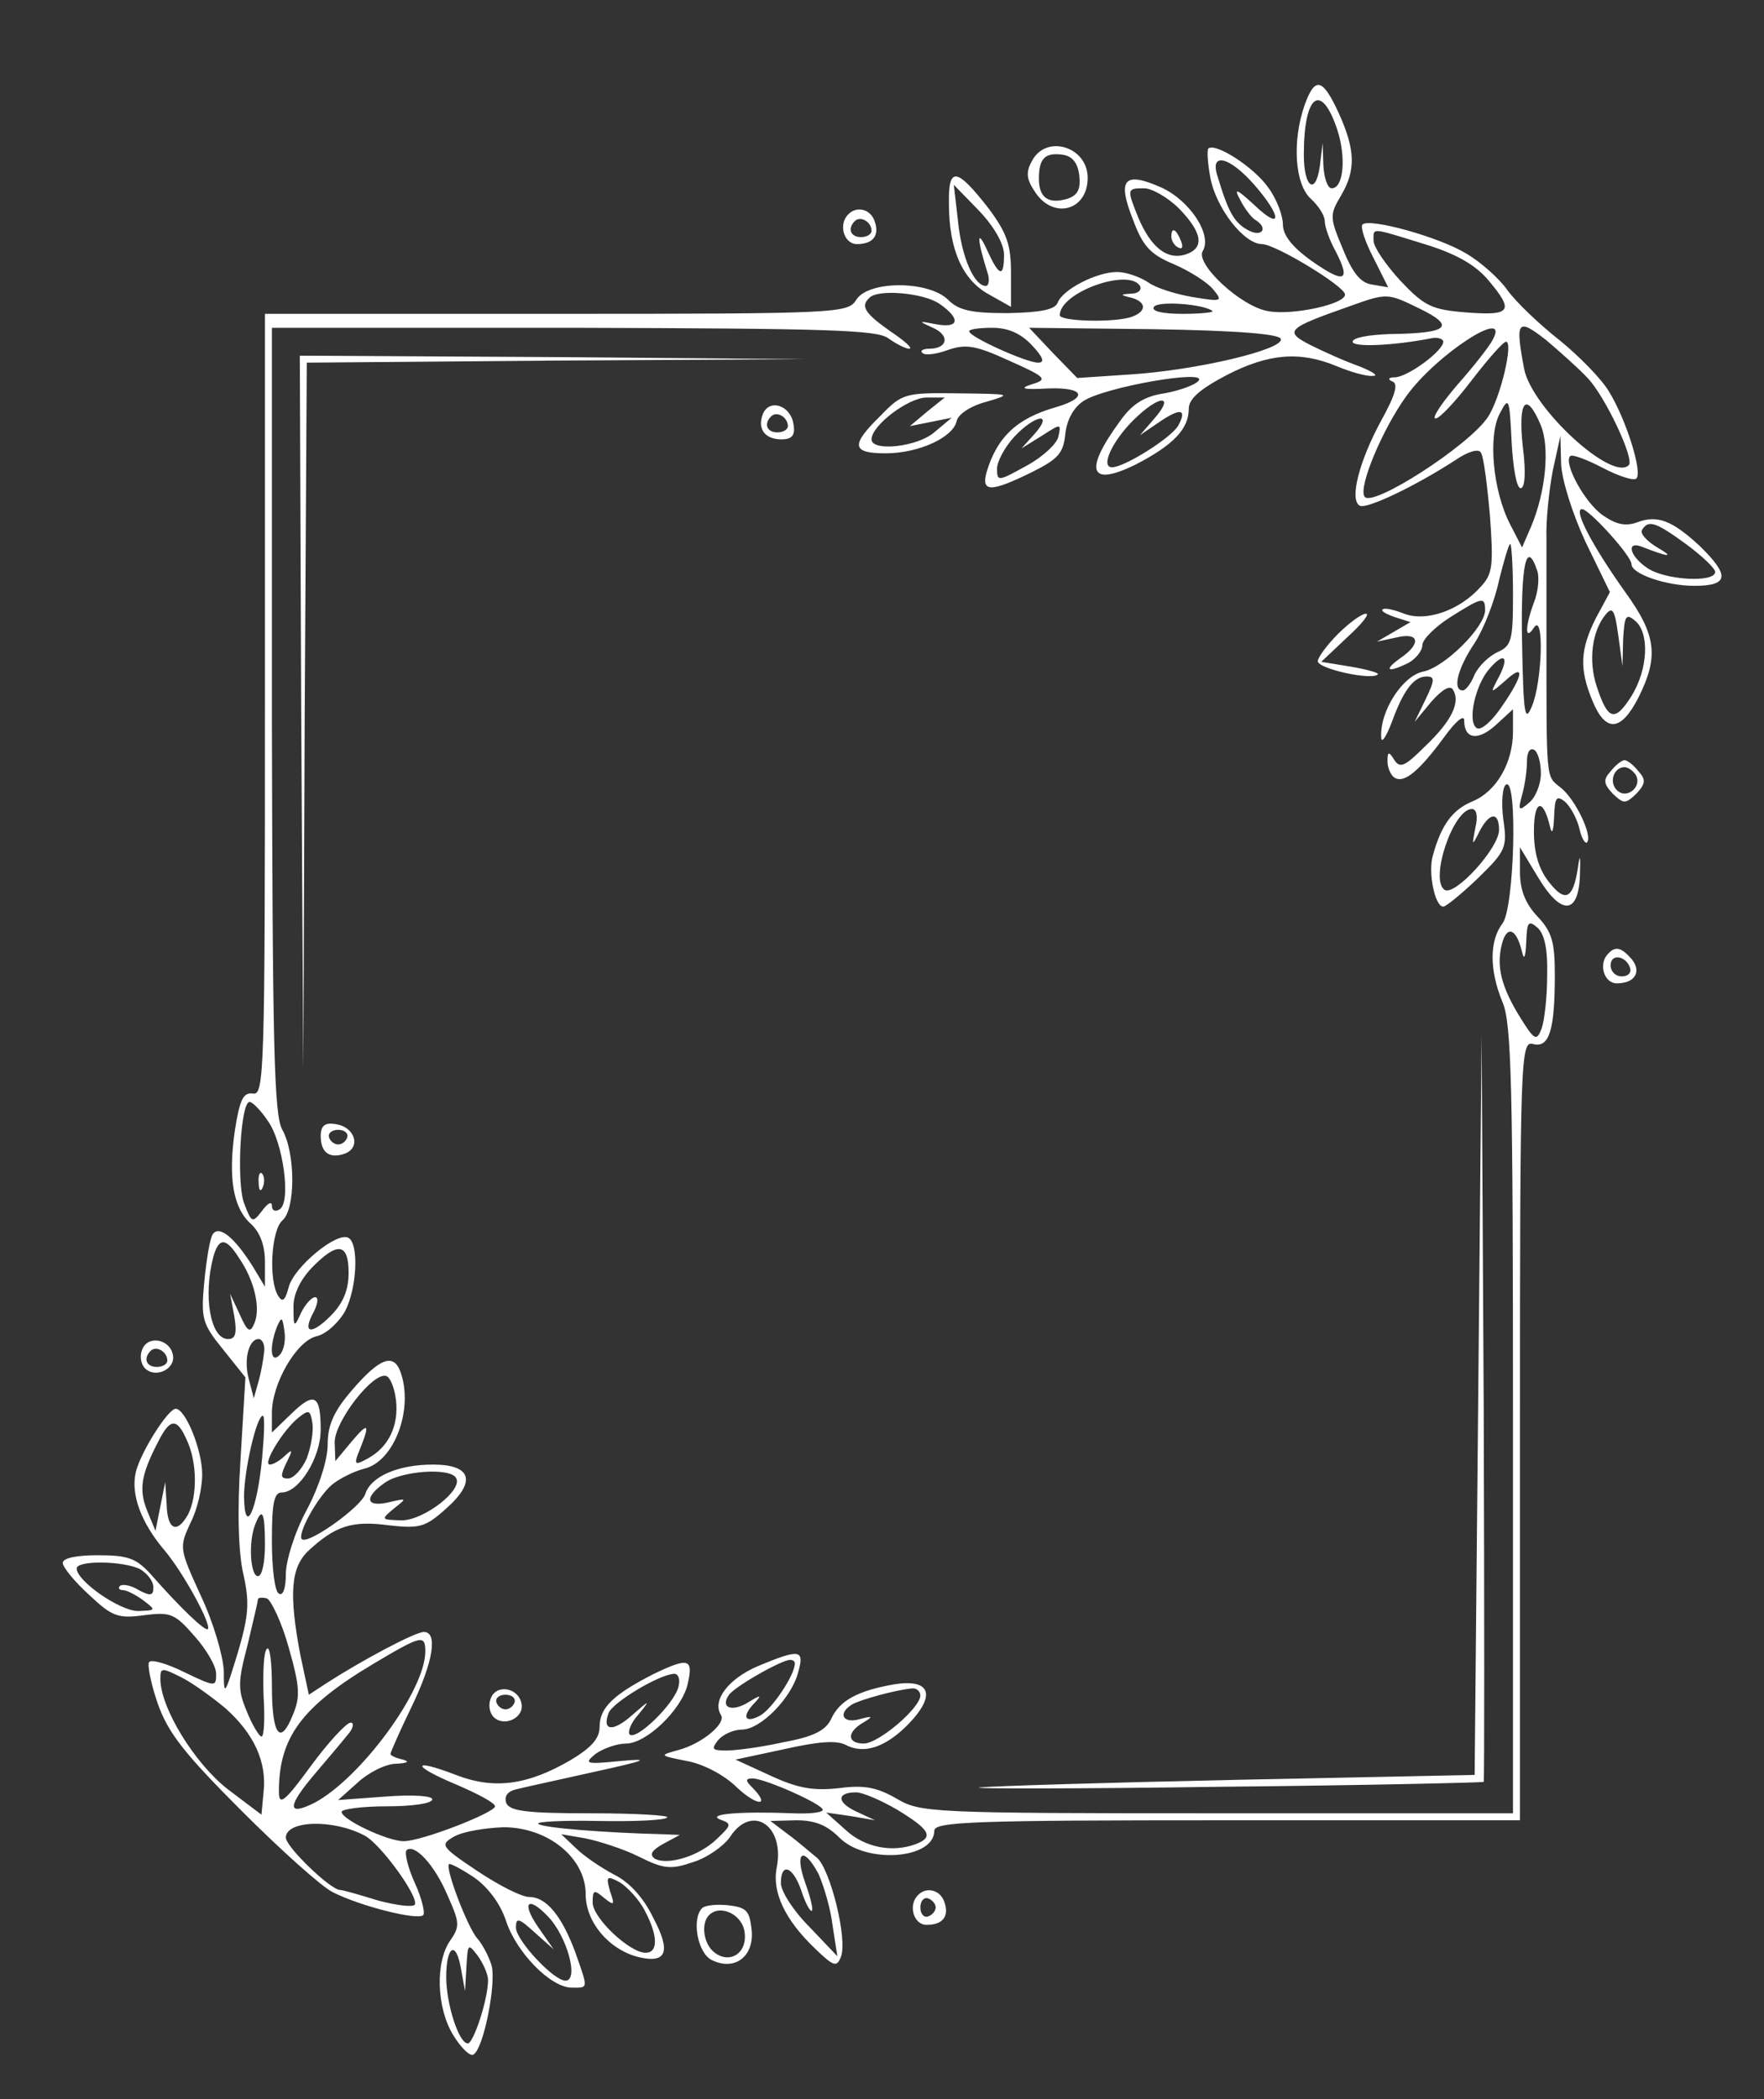 <?xml version="1.0" standalone="no"?>
<!DOCTYPE svg PUBLIC "-//W3C//DTD SVG 20010904//EN"
 "http://www.w3.org/TR/2001/REC-SVG-20010904/DTD/svg10.dtd">
<svg version="1.0" xmlns="http://www.w3.org/2000/svg"
 width="253pt" height="301pt" viewBox="0 0 253 301"
 preserveAspectRatio="xMidYMid meet">

<rect x="0" y="0" width="253" height="301" fill="#333333" stroke="none"/>

<g transform="translate(0,301) scale(0.1,-0.1)"
fill="#FFFFFF" stroke="none">
<path d="M1871 2859 c-18 -52 -14 -113 9 -134 11 -10 20 -24 20 -32 0 -8 7
-28 16 -44 22 -43 12 -46 -35 -13 -28 20 -41 37 -41 52 0 13 -9 37 -21 53 -20
29 -76 65 -86 56 -2 -3 -1 -21 3 -42 8 -43 48 -95 74 -95 19 0 118 -60 119
-72 2 -14 -77 -31 -111 -24 -39 7 -104 68 -93 86 14 23 -18 72 -59 91 -54 24
-64 12 -41 -46 14 -38 25 -50 59 -64 23 -10 48 -26 56 -36 14 -17 13 -18 -29
-11 -24 4 -53 13 -64 21 -12 8 -32 15 -45 15 -29 0 -78 -25 -85 -44 -4 -10
-24 -14 -72 -15 -52 0 -70 4 -85 19 -28 28 -115 28 -132 0 -12 -19 -24 -20
-430 -20 l-418 0 0 -560 c0 -524 -1 -561 -17 -558 -14 2 -19 -8 -26 -52 -10
-68 -3 -112 23 -135 13 -12 20 -31 20 -54 l0 -36 -18 30 c-26 41 -48 59 -57
45 -4 -6 -9 -37 -12 -68 -5 -53 -3 -60 27 -97 l32 -40 -7 -117 c-5 -75 -3
-135 4 -165 9 -40 8 -59 -8 -113 -19 -62 -20 -63 -20 -26 -1 22 -15 70 -33
108 -31 68 -31 69 -15 104 10 19 17 50 17 70 0 35 -24 94 -38 94 -11 0 -50
-62 -57 -90 -8 -32 7 -73 41 -113 27 -32 68 -107 62 -113 -4 -3 -38 29 -82 79
-21 23 -33 27 -76 27 -30 0 -50 -4 -50 -11 0 -6 17 -27 38 -46 33 -31 41 -34
79 -29 38 5 44 2 72 -30 17 -19 31 -43 31 -54 0 -19 -1 -19 -45 2 -24 12 -47
19 -51 15 -3 -3 2 -30 12 -59 15 -43 39 -73 121 -155 56 -56 114 -108 130
-116 39 -20 122 -41 130 -33 3 3 -2 24 -12 46 -10 22 -15 43 -12 47 11 10 40
-20 59 -65 17 -38 18 -44 4 -64 -22 -31 -20 -97 4 -136 11 -18 24 -31 29 -28
15 9 33 103 26 128 -4 13 -13 30 -20 38 -14 15 -47 102 -41 107 1 2 18 -7 36
-19 20 -14 38 -38 46 -63 15 -45 64 -95 94 -95 24 0 24 -3 5 51 -19 51 -41 79
-66 79 -11 0 -44 17 -74 37 -54 36 -54 38 -33 50 13 7 44 12 70 13 64 0 118
-44 118 -96 0 -40 33 -79 75 -90 41 -10 48 7 22 56 -14 29 -34 51 -56 62 -19
10 -44 27 -55 38 l-21 20 35 -6 c19 -4 54 -15 76 -26 36 -18 46 -19 78 -8 20
6 44 23 53 36 31 48 79 17 67 -44 -7 -35 12 -75 55 -116 27 -26 31 -27 37 -12
10 25 -15 125 -34 142 -10 8 -28 24 -42 34 l-25 19 37 1 c27 0 44 -7 62 -25
38 -38 136 -31 136 10 0 13 58 15 420 15 l420 0 0 559 c0 540 1 559 19 554 23
-6 31 20 31 99 0 47 -4 62 -25 84 -17 18 -25 38 -25 63 l0 36 26 -43 c33 -55
58 -54 60 3 1 29 0 32 -3 10 -7 -44 -18 -50 -42 -19 -14 18 -21 41 -21 72 0
45 13 49 23 7 3 -13 5 -7 6 14 1 27 3 31 15 22 8 -7 17 -23 21 -38 3 -14 8
-23 11 -21 9 9 -17 63 -38 79 -21 17 -20 6 -20 222 0 48 0 108 0 135 -1 26 4
70 9 97 l11 50 1 -40 c1 -23 16 -71 35 -112 l35 -72 -20 -37 c-23 -46 -24 -73
-5 -119 19 -46 41 -44 66 5 29 58 26 89 -19 151 -47 66 -75 119 -62 119 10 0
71 -67 71 -79 0 -14 50 -31 90 -31 50 0 51 15 8 57 -40 37 -61 45 -90 34 -17
-6 -30 -3 -49 10 -26 18 -57 75 -47 85 3 3 24 -5 47 -17 23 -12 45 -19 48 -15
9 9 -15 85 -39 124 -11 19 -44 52 -71 74 -28 22 -62 54 -75 72 -12 17 -39 41
-60 53 -38 23 -138 51 -148 41 -3 -4 4 -25 16 -48 l21 -42 -23 4 c-16 2 -28
16 -42 51 -19 45 -19 49 -3 76 22 37 21 66 -3 119 -23 50 -34 53 -49 11z m47
-35 c13 -40 9 -84 -8 -84 -6 0 -11 15 -12 33 l-1 32 -4 -33 c-6 -43 -23 -31
-23 16 0 87 25 105 48 36z m-119 -79 c40 -46 40 -67 0 -29 -26 24 -30 25 -20
7 6 -12 16 -25 21 -28 20 -12 10 -26 -10 -15 -20 11 -28 25 -44 78 -11 34 17
28 53 -13z m-108 -34 c34 -35 37 -57 9 -66 -26 -8 -49 10 -67 52 -17 42 -17
43 8 43 11 0 34 -13 50 -29z m352 -51 c46 -14 73 -30 91 -51 38 -45 34 -52
-31 -47 -50 4 -60 9 -95 46 -21 23 -38 48 -38 57 0 19 -5 19 73 -5z m-408 -60
c3 -5 -2 -11 -12 -11 -17 -1 -17 -2 0 -6 21 -6 22 -19 1 -27 -24 -9 -104 -7
-104 2 0 33 99 68 115 42z m-287 -26 c30 -21 28 -35 -5 -29 -26 5 -27 5 -5 -5
25 -11 21 -30 -5 -30 -9 0 -14 -3 -10 -6 3 -4 20 -2 36 4 26 9 40 7 88 -15 54
-24 56 -27 33 -34 -19 -6 -13 -8 23 -6 52 2 59 -13 11 -27 -56 -16 -84 -43
-99 -93 -8 -29 6 -29 65 0 38 19 45 27 48 55 2 20 12 38 26 47 30 20 179 46
165 29 -5 -6 -27 -14 -49 -18 -28 -4 -46 -15 -63 -39 -53 -72 -45 -96 22 -63
54 28 76 51 76 80 0 14 16 28 54 48 60 31 105 35 158 13 19 -8 43 -15 52 -14
9 0 0 6 -20 14 -20 7 -51 21 -69 30 -39 20 -35 24 56 56 53 19 54 19 99 -3 54
-26 43 -36 -42 -37 -29 -1 -53 -5 -53 -11 0 -8 57 -6 113 5 9 2 17 -1 17 -5 0
-13 -50 -50 -69 -51 -10 0 -11 -3 -4 -6 9 -3 4 -20 -16 -56 -31 -57 -46 -113
-31 -122 9 -6 80 28 137 65 19 13 34 17 37 11 4 -6 9 -46 13 -91 5 -70 4 -83
-13 -101 -30 -34 -78 -51 -110 -39 -15 6 -29 9 -31 6 -3 -2 6 -7 18 -11 l22
-7 -24 -14 -24 -14 28 6 c33 8 36 -9 5 -30 -25 -18 -17 -21 13 -6 10 6 19 17
19 25 0 8 18 26 40 40 46 29 50 30 50 10 0 -24 -58 -82 -89 -88 -29 -6 -62
-56 -60 -94 0 -10 7 0 15 21 17 47 32 66 50 66 12 0 12 -5 -1 -32 l-16 -33 24
29 c16 18 27 24 31 17 11 -18 -2 -45 -40 -81 -29 -29 -36 -32 -44 -20 -8 13
-10 13 -10 -2 0 -9 5 -20 10 -23 14 -9 36 10 72 59 16 22 28 32 28 23 0 -27
20 -30 46 -6 l24 22 0 -32 c0 -45 -24 -86 -58 -100 -29 -12 -45 -34 -57 -78
-7 -24 3 -73 15 -73 4 0 27 19 50 41 40 39 42 44 36 85 -3 24 -1 46 4 49 17
11 12 -177 -5 -199 -19 -25 -19 -67 0 -113 13 -30 15 -121 15 -599 l0 -564
-424 0 c-413 0 -426 1 -460 21 -28 16 -46 20 -83 15 -37 -4 -59 0 -98 18 l-50
23 70 15 c49 11 75 13 88 6 27 -14 58 -3 91 31 39 41 30 64 -21 56 -52 -9 -79
-23 -91 -50 -8 -16 -24 -25 -68 -33 -31 -7 -68 -12 -82 -12 -21 0 -22 2 -12
15 7 8 22 15 34 15 27 0 72 46 81 83 9 32 2 33 -58 8 -42 -18 -66 -49 -53 -70
8 -12 -27 -41 -60 -50 -29 -8 -29 -8 11 -16 23 -4 54 -20 72 -38 30 -28 49
-27 21 1 -9 9 -9 12 2 12 19 -1 100 -37 100 -45 0 -4 -19 -6 -42 -5 -77 3
-125 -1 -105 -9 17 -6 16 -8 -5 -28 -26 -25 -71 -38 -89 -28 -8 6 -4 12 12 21
l24 13 -25 1 c-80 2 -173 9 -178 15 -3 3 35 5 86 4 51 -1 96 1 99 5 4 3 -46 6
-109 6 -93 0 -117 3 -122 15 -3 10 2 17 17 20 12 3 63 14 112 25 73 16 79 19
35 15 -50 -5 -53 -4 -36 10 11 8 31 15 44 15 29 0 79 48 88 84 9 38 2 40 -48
16 -59 -30 -78 -49 -78 -76 0 -17 -12 -30 -42 -48 -62 -36 -110 -42 -164 -21
-65 25 -64 13 1 -14 30 -13 55 -26 55 -31 0 -9 -105 -50 -131 -50 -23 0 -89
31 -89 42 0 4 29 8 65 8 36 0 65 4 65 10 0 5 -27 7 -67 4 l-68 -5 28 25 c15
14 40 27 55 27 17 1 20 3 10 6 -10 2 -18 6 -18 8 0 2 13 32 30 67 32 66 38
108 18 108 -13 0 -91 -42 -139 -73 l-26 -17 -12 56 c-17 89 -14 127 12 151 38
35 62 43 114 36 45 -5 53 -3 83 24 44 39 36 63 -19 63 -50 0 -89 -17 -97 -42
-6 -19 -82 -73 -91 -65 -7 7 22 60 43 78 11 9 31 19 46 23 44 10 72 87 52 140
-10 26 -30 18 -68 -26 -27 -31 -36 -51 -36 -79 0 -22 -12 -60 -30 -94 -17 -31
-30 -73 -30 -92 0 -20 -4 -32 -10 -28 -6 3 -10 37 -10 76 0 53 3 69 14 69 25
0 56 50 56 90 0 50 -9 55 -42 23 l-28 -27 0 28 c0 42 35 103 64 110 14 3 32
20 41 36 17 33 20 96 5 105 -16 10 -79 -42 -86 -71 -5 -19 -9 -22 -15 -12 -14
22 -10 94 6 108 19 16 19 96 0 130 -12 21 -14 119 -15 588 l0 562 433 0 c364
-1 435 -3 451 -15 11 -8 25 -15 30 -15 6 0 -6 11 -27 25 -37 26 -43 36 -30 48
12 13 79 7 101 -9z m391 -10 c2 -2 -17 -4 -43 -4 -30 0 -45 4 -41 10 6 9 72 4
84 -6z m538 -96 c25 -26 68 -117 59 -125 -24 -24 -139 82 -150 138 -13 69 -10
74 32 41 20 -17 47 -41 59 -54z m-797 47 c16 -17 19 -25 9 -25 -17 0 -99 37
-99 45 0 3 15 5 33 5 23 0 41 -8 57 -25z m357 9 c5 -15 -121 -45 -217 -51
l-75 -5 -35 36 -34 36 178 -2 c123 -2 181 -7 183 -14z m304 -1 c-5 -10 -28
-39 -51 -65 -23 -27 -37 -48 -31 -48 6 0 29 25 52 55 23 30 45 55 49 55 11 0
-8 -81 -26 -108 -27 -41 -167 -131 -177 -114 -9 14 26 97 60 144 43 60 150
129 124 81z m-487 -115 l-19 -22 25 17 c33 23 43 21 30 -3 -9 -17 -77 -60 -95
-60 -17 0 0 37 30 67 38 38 62 38 29 1z m527 -98 c6 0 8 22 3 60 -7 66 5 80
26 30 13 -32 7 -95 -14 -145 l-13 -30 -17 33 c-25 48 -32 127 -15 159 13 25
14 23 17 -40 2 -37 7 -67 13 -67z m-697 78 l-19 -21 29 18 c28 18 28 18 24 -1
-2 -10 -22 -29 -46 -42 -40 -22 -42 -23 -42 -4 0 10 11 31 25 46 29 31 57 36
29 4z m934 -158 c23 -17 42 -35 42 -40 0 -16 -73 -12 -98 6 -25 17 -30 39 -7
30 38 -15 48 -16 22 -1 -15 9 -25 20 -22 25 9 15 19 12 63 -20z m-248 -73 c0
-65 -2 -73 -22 -82 -13 -6 -27 -20 -33 -32 -5 -13 -13 -23 -17 -23 -15 0 -8
31 17 68 13 20 29 61 35 90 7 28 14 52 16 52 2 0 4 -33 4 -73z m35 34 c3 -10
1 -30 -5 -45 -13 -35 -13 -56 0 -36 15 23 12 -78 -3 -113 -10 -24 -12 -12 -14
92 -2 111 6 150 22 102z m123 -97 c2 33 4 37 17 26 21 -17 19 -69 -5 -108 -24
-38 -34 -35 -50 14 -12 36 -7 79 13 103 10 12 13 6 18 -30 l6 -44 1 39z m-179
-56 c-12 -23 -12 -23 10 -4 28 26 27 9 -5 -37 -14 -21 -30 -35 -36 -31 -14 9
-2 63 19 86 21 24 28 16 12 -14z m61 -137 c0 -16 -8 -35 -17 -42 -15 -13 -16
-11 -10 11 4 14 7 35 7 48 0 13 4 20 10 17 6 -3 10 -19 10 -34z m-94 -78 c-5
-26 -5 -27 6 -5 14 27 28 29 28 2 0 -26 -63 -95 -78 -86 -22 14 12 116 39 116
7 0 9 -11 5 -27z m103 -212 c0 -31 -4 -65 -8 -76 -7 -18 -10 -17 -30 15 -28
45 -35 74 -27 106 7 28 21 23 29 -11 3 -13 5 -7 6 14 1 29 3 32 16 21 10 -9
15 -30 14 -69z m-1835 -208 c22 -30 34 -117 17 -127 -6 -4 -11 -2 -11 5 0 7
-6 4 -14 -7 -14 -18 -15 -18 -26 11 -11 30 -5 145 8 145 4 0 16 -12 26 -27z
m-41 -197 c22 -32 31 -72 22 -93 -6 -15 -10 -13 -21 12 l-14 30 6 -32 c4 -25
2 -33 -9 -33 -25 0 -36 61 -21 118 8 28 18 28 37 -2z m157 -21 c0 -25 -8 -44
-26 -62 -28 -28 -41 -25 -24 6 6 12 7 21 2 21 -5 0 -14 -10 -20 -22 -10 -22
-11 -22 -11 6 -1 19 9 40 26 58 37 38 53 36 53 -7z m-99 -118 c-13 -13 -15 11
-4 40 7 16 8 15 11 -6 2 -13 -1 -28 -7 -34z m-22 6 c-1 -10 -4 -29 -8 -43 l-7
-25 -7 27 c-8 29 0 58 14 58 5 0 9 -8 8 -17z m189 -71 c4 -37 -11 -67 -40 -83
-18 -10 -20 -9 -15 5 18 44 17 49 -7 21 l-25 -30 -1 27 c0 30 55 101 74 95 6
-2 12 -18 14 -35z m-128 -83 c-7 -16 -19 -29 -27 -29 -11 0 -11 4 -2 23 9 18
9 20 -2 10 -7 -7 -17 -13 -22 -13 -11 0 19 50 42 68 14 11 16 10 19 -8 2 -12
-2 -35 -8 -51z m-64 1 c-7 -75 -25 -115 -26 -56 0 37 18 116 27 116 3 0 2 -27
-1 -60z m-108 25 c15 -32 15 -80 2 -106 -16 -29 -30 -23 -31 14 l-2 32 -7 -35
-7 -35 -12 29 c-12 30 -9 51 16 99 17 34 27 34 41 2z m386 -54 c11 -17 -46
-61 -78 -61 -30 1 -30 1 -11 17 19 15 19 15 -7 9 -34 -8 -36 7 -6 28 24 17 93
22 102 7z m-274 -96 c0 -25 -4 -45 -10 -45 -11 0 -14 49 -4 74 10 26 14 18 14
-29z m-179 -35 c10 -6 19 -17 19 -26 0 -12 -4 -13 -21 -4 -11 7 -23 9 -27 6
-3 -3 -1 -6 4 -6 6 0 19 -7 30 -15 18 -14 18 -14 -8 -15 -26 0 -88 43 -88 61
0 12 67 11 91 -1z m213 -112 c16 -56 17 -71 6 -97 -18 -45 -30 -29 -30 41 0
34 -3 58 -7 54 -5 -4 -6 -34 -5 -67 2 -32 1 -59 -3 -59 -3 0 -13 16 -21 36
-13 31 -13 42 1 95 8 34 15 63 15 66 0 2 6 3 13 1 6 -3 21 -34 31 -70z m196
-6 c0 -56 -93 -182 -159 -217 -40 -20 -39 -5 1 42 18 21 39 46 47 56 8 9 9 17
4 17 -6 0 -32 -28 -57 -62 -38 -52 -46 -58 -46 -37 0 78 33 122 135 183 69 41
75 43 75 18z m530 -17 c0 -17 -33 -66 -50 -75 -22 -12 -27 -1 -7 19 10 11 8
11 -10 0 -23 -14 -40 -8 -28 10 6 11 74 50 88 51 4 0 7 -2 7 -5z m-816 -65
c40 -36 59 -76 54 -120 l-3 -32 -49 37 c-47 37 -96 116 -96 158 0 16 2 16 30
2 16 -8 45 -29 64 -45z m649 31 c-6 -24 -60 -77 -70 -68 -3 4 2 17 13 29 17
21 16 21 -9 -1 -28 -25 -44 -23 -34 3 6 15 72 55 94 56 6 0 9 -8 6 -19z m347
-12 c0 -18 -60 -69 -81 -69 -24 0 -25 16 -1 30 15 9 14 10 -5 5 -24 -7 -32 8
-11 21 12 7 63 21 86 23 6 1 12 -4 12 -10z m-33 -164 c46 -28 53 -39 27 -49
-34 -13 -74 -5 -101 20 l-28 25 35 -5 35 -6 -28 13 c-27 13 -27 27 1 27 9 0
35 -11 59 -25z m-764 -37 c23 -12 78 -88 72 -99 -3 -4 -27 -1 -53 6 -26 8 -50
15 -54 15 -14 0 -78 62 -78 75 0 25 68 27 113 3z m651 -55 c7 -16 17 -48 20
-73 l7 -45 -40 42 c-23 23 -41 51 -41 63 0 30 17 24 29 -10 5 -16 12 -30 15
-30 3 0 -1 18 -9 40 -16 45 -3 54 19 13z m-249 -53 c19 -36 19 -60 1 -60 -23
0 -76 50 -76 72 0 18 2 19 16 7 15 -12 16 -11 9 9 -6 22 -5 23 14 13 11 -7 28
-25 36 -41z m-140 -7 c28 -28 46 -93 26 -93 -17 0 -71 58 -71 76 0 15 4 14 27
-7 l27 -24 -23 33 c-23 34 -14 44 14 15z m-116 -73 c2 33 2 34 16 16 8 -11 15
-27 15 -35 0 -28 -21 -91 -29 -91 -13 0 -31 57 -31 95 0 45 14 53 21 13 l6
-33 2 35z"/>
<path d="M1680 2671 c0 -6 4 -13 10 -16 6 -3 7 1 4 9 -7 18 -14 21 -14 7z"/>
<path d="M432 1988 l3 -513 2 507 3 508 358 3 357 2 -362 3 -363 2 2 -512z"/>
<path d="M1263 2414 c-43 -42 -42 -54 7 -54 48 0 97 23 102 46 2 10 20 22 43
28 37 11 36 11 -40 12 -77 1 -81 0 -112 -32z m67 6 l-25 -21 30 6 30 6 -24
-20 c-24 -22 -91 -29 -91 -11 0 20 53 60 79 60 l26 0 -25 -20z"/>
<path d="M1094 2416 c-8 -21 3 -36 27 -36 15 0 20 6 17 22 -4 27 -35 37 -44
14z m36 -17 c0 -5 -7 -9 -15 -9 -15 0 -20 12 -9 23 8 8 24 -1 24 -14z"/>
<path d="M1919 2101 c-16 -16 -29 -34 -29 -39 0 -11 78 -28 86 -19 3 2 -15 7
-38 11 l-43 7 37 35 c21 19 33 34 27 34 -6 0 -24 -13 -40 -29z"/>
<path d="M2120 995 l-5 -530 -340 -7 c-187 -4 -353 -9 -370 -11 -16 -2 139 -2
345 1 206 2 376 6 378 7 1 1 1 242 0 536 l-3 534 -5 -530z"/>
<path d="M460 1381 c0 -24 13 -33 35 -25 23 9 14 38 -13 42 -16 3 -22 -2 -22
-17z m38 -2 c-2 -6 -8 -10 -13 -10 -5 0 -11 4 -13 10 -2 6 4 11 13 11 9 0 15
-5 13 -11z"/>
<path d="M704 575 c-4 -9 -2 -21 4 -27 15 -15 44 -1 40 19 -4 23 -36 29 -44 8z
m34 -6 c-2 -6 -8 -10 -13 -10 -5 0 -11 4 -13 10 -2 6 4 11 13 11 9 0 15 -5 13
-11z"/>
<path d="M371 1314 c0 -11 3 -14 6 -6 3 7 2 16 -1 19 -3 4 -6 -2 -5 -13z"/>
<path d="M1480 2779 c-9 -16 -8 -26 5 -45 26 -39 75 -26 75 21 0 45 -60 63
-80 24z m68 -21 c2 -19 -2 -28 -17 -33 -27 -8 -41 1 -41 29 0 29 9 38 35 34
13 -2 21 -12 23 -30z"/>
<path d="M1361 2718 c0 -65 19 -109 57 -130 l32 -18 0 49 c0 40 -6 57 -32 92
-46 59 -58 61 -57 7z m79 -73 c0 -34 -7 -32 -25 8 -14 30 -14 15 1 -33 4 -11
2 -20 -2 -20 -17 0 -35 42 -40 93 l-6 52 36 -37 c22 -23 36 -48 36 -63z"/>
<path d="M1217 2703 c-15 -14 -7 -43 12 -43 24 0 33 13 25 34 -6 16 -25 21
-37 9z m33 -24 c0 -5 -7 -9 -15 -9 -15 0 -20 12 -9 23 8 8 24 -1 24 -14z"/>
<path d="M2310 1904 c-11 -12 -10 -18 3 -32 16 -15 18 -15 34 0 13 14 14 20 3
32 -7 9 -16 16 -20 16 -4 0 -13 -7 -20 -16z m36 -5 c10 -17 -13 -36 -27 -22
-12 12 -4 33 11 33 5 0 12 -5 16 -11z"/>
<path d="M2307 1643 c-15 -14 -7 -43 12 -43 26 0 36 17 21 35 -14 16 -23 19
-33 8z m31 -21 c2 -7 -3 -12 -12 -12 -9 0 -16 7 -16 16 0 17 22 14 28 -4z"/>
<path d="M204 1075 c-4 -9 -2 -21 4 -27 15 -15 44 -1 40 19 -4 23 -36 29 -44
8z m36 -16 c0 -5 -7 -9 -15 -9 -15 0 -20 12 -9 23 8 8 24 -1 24 -14z"/>
<path d="M1317 293 c-15 -14 -7 -43 12 -43 24 0 33 13 25 34 -6 16 -25 21 -37
9z m25 -18 c0 -5 -5 -11 -11 -13 -6 -2 -11 4 -11 13 0 9 5 15 11 13 6 -2 11
-8 11 -13z"/>
<path d="M1007 274 c-15 -15 -7 -63 13 -74 33 -17 62 4 58 43 -3 27 -7 32 -33
35 -17 2 -34 0 -38 -4z m61 -35 c4 -30 -22 -46 -44 -28 -15 12 -19 41 -7 53
16 16 48 1 51 -25z"/>
</g>
</svg>
